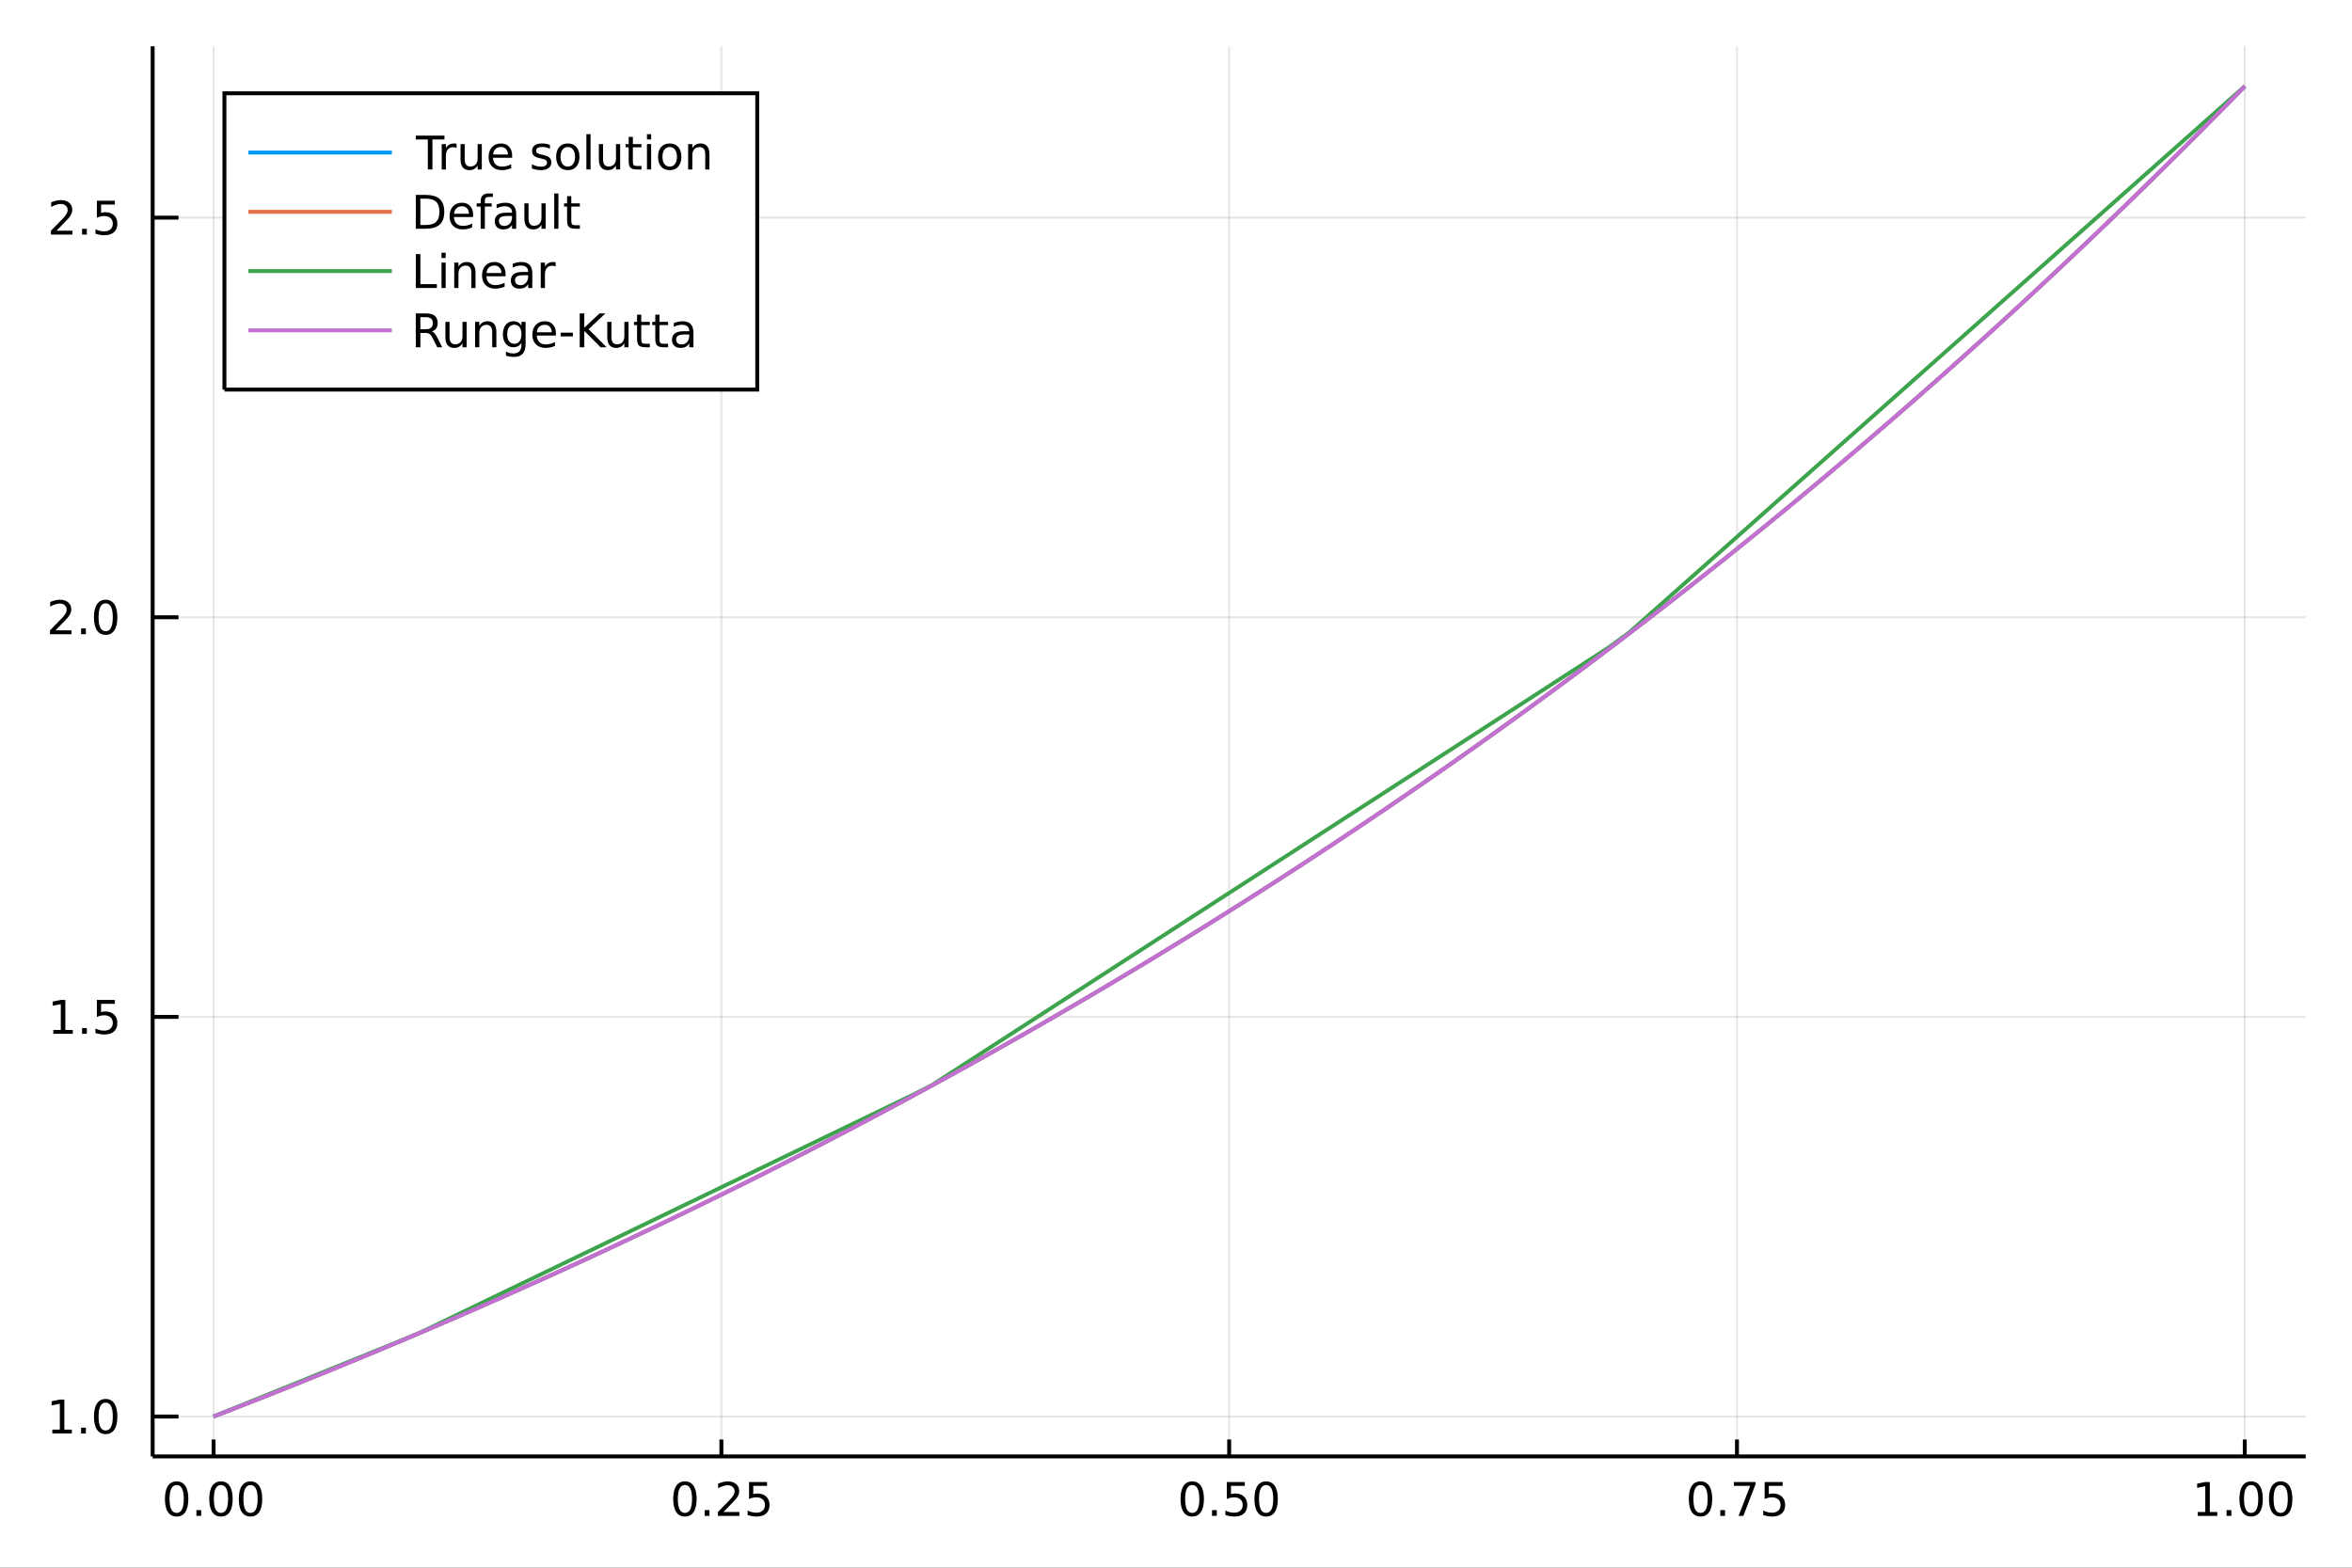 <?xml version="1.0" encoding="utf-8"?>
<svg xmlns="http://www.w3.org/2000/svg" xmlns:xlink="http://www.w3.org/1999/xlink" width="600" height="400" viewBox="0 0 2400 1600">
<rect x="0" y="0" width="2400" height="1600" fill="#333333" stroke="none"/>
<defs>
  <clipPath id="clip300">
    <rect x="0" y="0" width="2400" height="1600"/>
  </clipPath>
</defs>
<path clip-path="url(#clip300)" d="
M0 1600 L2400 1600 L2400 0 L0 0  Z
  " fill="#ffffff" fill-rule="evenodd" fill-opacity="1"/>
<defs>
  <clipPath id="clip301">
    <rect x="480" y="0" width="1681" height="1600"/>
  </clipPath>
</defs>
<path clip-path="url(#clip300)" d="
M155.765 1486.45 L2352.76 1486.45 L2352.76 47.244 L155.765 47.244  Z
  " fill="#ffffff" fill-rule="evenodd" fill-opacity="1"/>
<defs>
  <clipPath id="clip302">
    <rect x="155" y="47" width="2198" height="1440"/>
  </clipPath>
</defs>
<polyline clip-path="url(#clip302)" style="stroke:#000000; stroke-width:2; stroke-opacity:0.1; fill:none" points="
  217.944,1486.45 217.944,47.244 
  "/>
<polyline clip-path="url(#clip302)" style="stroke:#000000; stroke-width:2; stroke-opacity:0.1; fill:none" points="
  736.102,1486.45 736.102,47.244 
  "/>
<polyline clip-path="url(#clip302)" style="stroke:#000000; stroke-width:2; stroke-opacity:0.1; fill:none" points="
  1254.26,1486.45 1254.26,47.244 
  "/>
<polyline clip-path="url(#clip302)" style="stroke:#000000; stroke-width:2; stroke-opacity:0.1; fill:none" points="
  1772.42,1486.45 1772.42,47.244 
  "/>
<polyline clip-path="url(#clip302)" style="stroke:#000000; stroke-width:2; stroke-opacity:0.1; fill:none" points="
  2290.58,1486.45 2290.58,47.244 
  "/>
<polyline clip-path="url(#clip300)" style="stroke:#000000; stroke-width:4; stroke-opacity:1; fill:none" points="
  155.765,1486.45 2352.76,1486.45 
  "/>
<polyline clip-path="url(#clip300)" style="stroke:#000000; stroke-width:4; stroke-opacity:1; fill:none" points="
  217.944,1486.45 217.944,1469.18 
  "/>
<polyline clip-path="url(#clip300)" style="stroke:#000000; stroke-width:4; stroke-opacity:1; fill:none" points="
  736.102,1486.45 736.102,1469.18 
  "/>
<polyline clip-path="url(#clip300)" style="stroke:#000000; stroke-width:4; stroke-opacity:1; fill:none" points="
  1254.26,1486.45 1254.26,1469.18 
  "/>
<polyline clip-path="url(#clip300)" style="stroke:#000000; stroke-width:4; stroke-opacity:1; fill:none" points="
  1772.42,1486.45 1772.42,1469.18 
  "/>
<polyline clip-path="url(#clip300)" style="stroke:#000000; stroke-width:4; stroke-opacity:1; fill:none" points="
  2290.58,1486.45 2290.58,1469.18 
  "/>
<path clip-path="url(#clip300)" d="M 0 0 M180.247 1515.64 Q176.636 1515.64 174.808 1519.2 Q173.002 1522.75 173.002 1529.87 Q173.002 1536.98 174.808 1540.55 Q176.636 1544.09 180.247 1544.09 Q183.882 1544.09 185.687 1540.55 Q187.516 1536.98 187.516 1529.87 Q187.516 1522.75 185.687 1519.2 Q183.882 1515.64 180.247 1515.64 M180.247 1511.93 Q186.057 1511.93 189.113 1516.54 Q192.192 1521.12 192.192 1529.87 Q192.192 1538.6 189.113 1543.21 Q186.057 1547.79 180.247 1547.79 Q174.437 1547.79 171.358 1543.21 Q168.303 1538.6 168.303 1529.87 Q168.303 1521.12 171.358 1516.54 Q174.437 1511.93 180.247 1511.93 Z" fill="#000000" fill-rule="evenodd" fill-opacity="1" /><path clip-path="url(#clip300)" d="M 0 0 M200.409 1541.24 L205.294 1541.24 L205.294 1547.12 L200.409 1547.12 L200.409 1541.24 Z" fill="#000000" fill-rule="evenodd" fill-opacity="1" /><path clip-path="url(#clip300)" d="M 0 0 M225.479 1515.64 Q221.867 1515.64 220.039 1519.2 Q218.233 1522.75 218.233 1529.87 Q218.233 1536.98 220.039 1540.55 Q221.867 1544.09 225.479 1544.09 Q229.113 1544.09 230.918 1540.55 Q232.747 1536.98 232.747 1529.87 Q232.747 1522.75 230.918 1519.2 Q229.113 1515.64 225.479 1515.64 M225.479 1511.93 Q231.289 1511.93 234.344 1516.54 Q237.423 1521.12 237.423 1529.87 Q237.423 1538.6 234.344 1543.21 Q231.289 1547.79 225.479 1547.79 Q219.668 1547.79 216.59 1543.21 Q213.534 1538.6 213.534 1529.87 Q213.534 1521.12 216.59 1516.54 Q219.668 1511.93 225.479 1511.93 Z" fill="#000000" fill-rule="evenodd" fill-opacity="1" /><path clip-path="url(#clip300)" d="M 0 0 M255.64 1515.64 Q252.029 1515.64 250.201 1519.2 Q248.395 1522.75 248.395 1529.87 Q248.395 1536.98 250.201 1540.55 Q252.029 1544.09 255.64 1544.09 Q259.275 1544.09 261.08 1540.55 Q262.909 1536.98 262.909 1529.87 Q262.909 1522.75 261.08 1519.2 Q259.275 1515.64 255.64 1515.64 M255.64 1511.93 Q261.451 1511.93 264.506 1516.54 Q267.585 1521.12 267.585 1529.87 Q267.585 1538.6 264.506 1543.21 Q261.451 1547.79 255.64 1547.79 Q249.83 1547.79 246.752 1543.21 Q243.696 1538.6 243.696 1529.87 Q243.696 1521.12 246.752 1516.54 Q249.83 1511.93 255.64 1511.93 Z" fill="#000000" fill-rule="evenodd" fill-opacity="1" /><path clip-path="url(#clip300)" d="M 0 0 M698.903 1515.64 Q695.292 1515.64 693.463 1519.2 Q691.658 1522.75 691.658 1529.87 Q691.658 1536.98 693.463 1540.55 Q695.292 1544.09 698.903 1544.09 Q702.538 1544.09 704.343 1540.55 Q706.172 1536.98 706.172 1529.87 Q706.172 1522.75 704.343 1519.2 Q702.538 1515.64 698.903 1515.64 M698.903 1511.93 Q704.713 1511.93 707.769 1516.54 Q710.848 1521.12 710.848 1529.87 Q710.848 1538.6 707.769 1543.21 Q704.713 1547.79 698.903 1547.79 Q693.093 1547.79 690.014 1543.21 Q686.959 1538.6 686.959 1529.87 Q686.959 1521.12 690.014 1516.54 Q693.093 1511.93 698.903 1511.93 Z" fill="#000000" fill-rule="evenodd" fill-opacity="1" /><path clip-path="url(#clip300)" d="M 0 0 M719.065 1541.24 L723.949 1541.24 L723.949 1547.12 L719.065 1547.12 L719.065 1541.24 Z" fill="#000000" fill-rule="evenodd" fill-opacity="1" /><path clip-path="url(#clip300)" d="M 0 0 M738.162 1543.18 L754.482 1543.18 L754.482 1547.12 L732.537 1547.12 L732.537 1543.18 Q735.199 1540.43 739.783 1535.8 Q744.389 1531.15 745.57 1529.81 Q747.815 1527.28 748.695 1525.55 Q749.597 1523.79 749.597 1522.1 Q749.597 1519.34 747.653 1517.61 Q745.732 1515.87 742.63 1515.87 Q740.431 1515.87 737.977 1516.63 Q735.547 1517.4 732.769 1518.95 L732.769 1514.23 Q735.593 1513.09 738.047 1512.51 Q740.5 1511.93 742.537 1511.93 Q747.908 1511.93 751.102 1514.62 Q754.296 1517.31 754.296 1521.8 Q754.296 1523.93 753.486 1525.85 Q752.699 1527.74 750.593 1530.34 Q750.014 1531.01 746.912 1534.23 Q743.81 1537.42 738.162 1543.18 Z" fill="#000000" fill-rule="evenodd" fill-opacity="1" /><path clip-path="url(#clip300)" d="M 0 0 M764.343 1512.56 L782.699 1512.56 L782.699 1516.5 L768.625 1516.5 L768.625 1524.97 Q769.644 1524.62 770.662 1524.46 Q771.681 1524.27 772.699 1524.27 Q778.486 1524.27 781.866 1527.44 Q785.245 1530.62 785.245 1536.03 Q785.245 1541.61 781.773 1544.71 Q778.301 1547.79 771.982 1547.79 Q769.806 1547.79 767.537 1547.42 Q765.292 1547.05 762.884 1546.31 L762.884 1541.61 Q764.968 1542.74 767.19 1543.3 Q769.412 1543.86 771.889 1543.86 Q775.894 1543.86 778.232 1541.75 Q780.57 1539.64 780.57 1536.03 Q780.57 1532.42 778.232 1530.31 Q775.894 1528.21 771.889 1528.21 Q770.014 1528.21 768.139 1528.62 Q766.287 1529.04 764.343 1529.92 L764.343 1512.56 Z" fill="#000000" fill-rule="evenodd" fill-opacity="1" /><path clip-path="url(#clip300)" d="M 0 0 M1216.56 1515.64 Q1212.95 1515.64 1211.12 1519.2 Q1209.32 1522.75 1209.32 1529.87 Q1209.32 1536.98 1211.12 1540.55 Q1212.95 1544.09 1216.56 1544.09 Q1220.2 1544.09 1222 1540.55 Q1223.83 1536.98 1223.83 1529.87 Q1223.83 1522.75 1222 1519.2 Q1220.2 1515.64 1216.56 1515.64 M1216.56 1511.93 Q1222.37 1511.93 1225.43 1516.54 Q1228.51 1521.12 1228.51 1529.87 Q1228.51 1538.6 1225.43 1543.21 Q1222.37 1547.79 1216.56 1547.79 Q1210.75 1547.79 1207.68 1543.21 Q1204.62 1538.6 1204.62 1529.87 Q1204.62 1521.12 1207.68 1516.54 Q1210.75 1511.93 1216.56 1511.93 Z" fill="#000000" fill-rule="evenodd" fill-opacity="1" /><path clip-path="url(#clip300)" d="M 0 0 M1236.73 1541.24 L1241.61 1541.24 L1241.61 1547.12 L1236.73 1547.12 L1236.73 1541.24 Z" fill="#000000" fill-rule="evenodd" fill-opacity="1" /><path clip-path="url(#clip300)" d="M 0 0 M1251.84 1512.56 L1270.2 1512.56 L1270.2 1516.5 L1256.12 1516.5 L1256.12 1524.97 Q1257.14 1524.62 1258.16 1524.46 Q1259.18 1524.27 1260.2 1524.27 Q1265.98 1524.27 1269.36 1527.44 Q1272.74 1530.62 1272.74 1536.03 Q1272.74 1541.61 1269.27 1544.71 Q1265.8 1547.79 1259.48 1547.79 Q1257.3 1547.79 1255.04 1547.42 Q1252.79 1547.05 1250.38 1546.31 L1250.38 1541.61 Q1252.47 1542.74 1254.69 1543.3 Q1256.91 1543.86 1259.39 1543.86 Q1263.39 1543.86 1265.73 1541.75 Q1268.07 1539.64 1268.07 1536.03 Q1268.07 1532.42 1265.73 1530.31 Q1263.39 1528.21 1259.39 1528.21 Q1257.51 1528.21 1255.64 1528.62 Q1253.79 1529.04 1251.84 1529.92 L1251.84 1512.56 Z" fill="#000000" fill-rule="evenodd" fill-opacity="1" /><path clip-path="url(#clip300)" d="M 0 0 M1291.96 1515.64 Q1288.35 1515.64 1286.52 1519.2 Q1284.71 1522.75 1284.71 1529.87 Q1284.71 1536.98 1286.52 1540.55 Q1288.35 1544.09 1291.96 1544.09 Q1295.59 1544.09 1297.4 1540.55 Q1299.23 1536.98 1299.23 1529.87 Q1299.23 1522.75 1297.4 1519.2 Q1295.59 1515.64 1291.96 1515.64 M1291.96 1511.93 Q1297.77 1511.93 1300.82 1516.54 Q1303.9 1521.12 1303.9 1529.87 Q1303.9 1538.6 1300.82 1543.21 Q1297.77 1547.79 1291.96 1547.79 Q1286.15 1547.79 1283.07 1543.21 Q1280.01 1538.6 1280.01 1529.87 Q1280.01 1521.12 1283.07 1516.54 Q1286.15 1511.93 1291.96 1511.93 Z" fill="#000000" fill-rule="evenodd" fill-opacity="1" /><path clip-path="url(#clip300)" d="M 0 0 M1735.22 1515.64 Q1731.61 1515.64 1729.78 1519.2 Q1727.97 1522.75 1727.97 1529.87 Q1727.97 1536.98 1729.78 1540.55 Q1731.61 1544.09 1735.22 1544.09 Q1738.85 1544.09 1740.66 1540.55 Q1742.49 1536.98 1742.49 1529.87 Q1742.49 1522.75 1740.66 1519.2 Q1738.85 1515.64 1735.22 1515.64 M1735.22 1511.93 Q1741.03 1511.93 1744.09 1516.54 Q1747.16 1521.12 1747.16 1529.87 Q1747.16 1538.6 1744.09 1543.21 Q1741.03 1547.79 1735.22 1547.79 Q1729.41 1547.79 1726.33 1543.21 Q1723.28 1538.6 1723.28 1529.87 Q1723.28 1521.12 1726.33 1516.54 Q1729.41 1511.93 1735.22 1511.93 Z" fill="#000000" fill-rule="evenodd" fill-opacity="1" /><path clip-path="url(#clip300)" d="M 0 0 M1755.38 1541.24 L1760.27 1541.24 L1760.27 1547.12 L1755.38 1547.12 L1755.38 1541.24 Z" fill="#000000" fill-rule="evenodd" fill-opacity="1" /><path clip-path="url(#clip300)" d="M 0 0 M1769.27 1512.56 L1791.49 1512.56 L1791.49 1514.55 L1778.95 1547.12 L1774.06 1547.12 L1785.87 1516.5 L1769.27 1516.5 L1769.27 1512.56 Z" fill="#000000" fill-rule="evenodd" fill-opacity="1" /><path clip-path="url(#clip300)" d="M 0 0 M1800.66 1512.56 L1819.02 1512.56 L1819.02 1516.5 L1804.94 1516.5 L1804.94 1524.97 Q1805.96 1524.62 1806.98 1524.46 Q1808 1524.27 1809.02 1524.27 Q1814.8 1524.27 1818.18 1527.44 Q1821.56 1530.62 1821.56 1536.03 Q1821.56 1541.61 1818.09 1544.71 Q1814.62 1547.79 1808.3 1547.79 Q1806.12 1547.79 1803.85 1547.42 Q1801.61 1547.05 1799.2 1546.31 L1799.2 1541.61 Q1801.28 1542.74 1803.51 1543.3 Q1805.73 1543.86 1808.21 1543.86 Q1812.21 1543.86 1814.55 1541.75 Q1816.89 1539.64 1816.89 1536.03 Q1816.89 1532.42 1814.55 1530.31 Q1812.21 1528.21 1808.21 1528.21 Q1806.33 1528.21 1804.46 1528.62 Q1802.6 1529.04 1800.66 1529.92 L1800.66 1512.56 Z" fill="#000000" fill-rule="evenodd" fill-opacity="1" /><path clip-path="url(#clip300)" d="M 0 0 M2242.65 1543.18 L2250.29 1543.18 L2250.29 1516.82 L2241.98 1518.49 L2241.98 1514.23 L2250.24 1512.56 L2254.92 1512.56 L2254.92 1543.18 L2262.56 1543.18 L2262.56 1547.12 L2242.65 1547.12 L2242.65 1543.18 Z" fill="#000000" fill-rule="evenodd" fill-opacity="1" /><path clip-path="url(#clip300)" d="M 0 0 M2272 1541.24 L2276.88 1541.24 L2276.88 1547.12 L2272 1547.12 L2272 1541.24 Z" fill="#000000" fill-rule="evenodd" fill-opacity="1" /><path clip-path="url(#clip300)" d="M 0 0 M2297.07 1515.64 Q2293.46 1515.64 2291.63 1519.2 Q2289.82 1522.75 2289.82 1529.87 Q2289.82 1536.98 2291.63 1540.55 Q2293.46 1544.09 2297.07 1544.09 Q2300.7 1544.09 2302.51 1540.55 Q2304.34 1536.98 2304.34 1529.87 Q2304.34 1522.75 2302.51 1519.2 Q2300.7 1515.64 2297.07 1515.64 M2297.07 1511.93 Q2302.88 1511.93 2305.94 1516.54 Q2309.01 1521.12 2309.01 1529.87 Q2309.01 1538.6 2305.94 1543.21 Q2302.88 1547.79 2297.07 1547.79 Q2291.26 1547.79 2288.18 1543.21 Q2285.13 1538.6 2285.13 1529.87 Q2285.13 1521.12 2288.18 1516.54 Q2291.26 1511.93 2297.07 1511.93 Z" fill="#000000" fill-rule="evenodd" fill-opacity="1" /><path clip-path="url(#clip300)" d="M 0 0 M2327.23 1515.64 Q2323.62 1515.64 2321.79 1519.2 Q2319.99 1522.75 2319.99 1529.87 Q2319.99 1536.98 2321.79 1540.55 Q2323.62 1544.09 2327.23 1544.09 Q2330.87 1544.09 2332.67 1540.55 Q2334.5 1536.98 2334.5 1529.87 Q2334.5 1522.75 2332.67 1519.2 Q2330.87 1515.64 2327.23 1515.64 M2327.23 1511.93 Q2333.04 1511.93 2336.1 1516.54 Q2339.18 1521.12 2339.18 1529.87 Q2339.18 1538.6 2336.1 1543.21 Q2333.04 1547.79 2327.23 1547.79 Q2321.42 1547.79 2318.34 1543.21 Q2315.29 1538.6 2315.29 1529.87 Q2315.29 1521.12 2318.34 1516.54 Q2321.42 1511.93 2327.23 1511.93 Z" fill="#000000" fill-rule="evenodd" fill-opacity="1" /><polyline clip-path="url(#clip302)" style="stroke:#000000; stroke-width:2; stroke-opacity:0.1; fill:none" points="
  155.765,1445.72 2352.76,1445.72 
  "/>
<polyline clip-path="url(#clip302)" style="stroke:#000000; stroke-width:2; stroke-opacity:0.1; fill:none" points="
  155.765,1037.85 2352.76,1037.85 
  "/>
<polyline clip-path="url(#clip302)" style="stroke:#000000; stroke-width:2; stroke-opacity:0.1; fill:none" points="
  155.765,629.99 2352.76,629.99 
  "/>
<polyline clip-path="url(#clip302)" style="stroke:#000000; stroke-width:2; stroke-opacity:0.1; fill:none" points="
  155.765,222.127 2352.76,222.127 
  "/>
<polyline clip-path="url(#clip300)" style="stroke:#000000; stroke-width:4; stroke-opacity:1; fill:none" points="
  155.765,1486.45 155.765,47.244 
  "/>
<polyline clip-path="url(#clip300)" style="stroke:#000000; stroke-width:4; stroke-opacity:1; fill:none" points="
  155.765,1445.72 182.129,1445.72 
  "/>
<polyline clip-path="url(#clip300)" style="stroke:#000000; stroke-width:4; stroke-opacity:1; fill:none" points="
  155.765,1037.85 182.129,1037.85 
  "/>
<polyline clip-path="url(#clip300)" style="stroke:#000000; stroke-width:4; stroke-opacity:1; fill:none" points="
  155.765,629.99 182.129,629.99 
  "/>
<polyline clip-path="url(#clip300)" style="stroke:#000000; stroke-width:4; stroke-opacity:1; fill:none" points="
  155.765,222.127 182.129,222.127 
  "/>
<path clip-path="url(#clip300)" d="M 0 0 M53.4 1459.06 L61.038 1459.06 L61.038 1432.69 L52.728 1434.36 L52.728 1430.1 L60.992 1428.44 L65.668 1428.44 L65.668 1459.06 L73.307 1459.06 L73.307 1463 L53.4 1463 L53.4 1459.06 Z" fill="#000000" fill-rule="evenodd" fill-opacity="1" /><path clip-path="url(#clip300)" d="M 0 0 M82.751 1457.12 L87.635 1457.12 L87.635 1463 L82.751 1463 L82.751 1457.12 Z" fill="#000000" fill-rule="evenodd" fill-opacity="1" /><path clip-path="url(#clip300)" d="M 0 0 M107.821 1431.51 Q104.209 1431.51 102.381 1435.08 Q100.575 1438.62 100.575 1445.75 Q100.575 1452.86 102.381 1456.42 Q104.209 1459.96 107.821 1459.96 Q111.455 1459.96 113.26 1456.42 Q115.089 1452.86 115.089 1445.75 Q115.089 1438.62 113.26 1435.08 Q111.455 1431.51 107.821 1431.51 M107.821 1427.81 Q113.631 1427.81 116.686 1432.42 Q119.765 1437 119.765 1445.75 Q119.765 1454.48 116.686 1459.08 Q113.631 1463.67 107.821 1463.67 Q102.01 1463.67 98.932 1459.08 Q95.876 1454.48 95.876 1445.75 Q95.876 1437 98.932 1432.42 Q102.01 1427.81 107.821 1427.81 Z" fill="#000000" fill-rule="evenodd" fill-opacity="1" /><path clip-path="url(#clip300)" d="M 0 0 M54.395 1051.2 L62.034 1051.2 L62.034 1024.83 L53.724 1026.5 L53.724 1022.24 L61.987 1020.57 L66.663 1020.57 L66.663 1051.2 L74.302 1051.2 L74.302 1055.13 L54.395 1055.13 L54.395 1051.2 Z" fill="#000000" fill-rule="evenodd" fill-opacity="1" /><path clip-path="url(#clip300)" d="M 0 0 M83.747 1049.25 L88.631 1049.25 L88.631 1055.13 L83.747 1055.13 L83.747 1049.25 Z" fill="#000000" fill-rule="evenodd" fill-opacity="1" /><path clip-path="url(#clip300)" d="M 0 0 M98.862 1020.57 L117.219 1020.57 L117.219 1024.51 L103.145 1024.51 L103.145 1032.98 Q104.163 1032.63 105.182 1032.47 Q106.2 1032.29 107.219 1032.29 Q113.006 1032.29 116.385 1035.46 Q119.765 1038.63 119.765 1044.05 Q119.765 1049.62 116.293 1052.73 Q112.82 1055.8 106.501 1055.8 Q104.325 1055.8 102.057 1055.43 Q99.811 1055.06 97.404 1054.32 L97.404 1049.62 Q99.487 1050.76 101.709 1051.31 Q103.932 1051.87 106.408 1051.87 Q110.413 1051.87 112.751 1049.76 Q115.089 1047.66 115.089 1044.05 Q115.089 1040.43 112.751 1038.33 Q110.413 1036.22 106.408 1036.22 Q104.534 1036.22 102.659 1036.64 Q100.807 1037.05 98.862 1037.93 L98.862 1020.57 Z" fill="#000000" fill-rule="evenodd" fill-opacity="1" /><path clip-path="url(#clip300)" d="M 0 0 M56.617 643.335 L72.936 643.335 L72.936 647.27 L50.992 647.27 L50.992 643.335 Q53.654 640.58 58.237 635.951 Q62.844 631.298 64.025 629.955 Q66.27 627.432 67.149 625.696 Q68.052 623.937 68.052 622.247 Q68.052 619.493 66.108 617.756 Q64.186 616.02 61.085 616.02 Q58.886 616.02 56.432 616.784 Q54.001 617.548 51.224 619.099 L51.224 614.377 Q54.048 613.243 56.501 612.664 Q58.955 612.085 60.992 612.085 Q66.362 612.085 69.557 614.77 Q72.751 617.456 72.751 621.946 Q72.751 624.076 71.941 625.997 Q71.154 627.895 69.048 630.488 Q68.469 631.159 65.367 634.377 Q62.265 637.571 56.617 643.335 Z" fill="#000000" fill-rule="evenodd" fill-opacity="1" /><path clip-path="url(#clip300)" d="M 0 0 M82.751 641.391 L87.635 641.391 L87.635 647.27 L82.751 647.27 L82.751 641.391 Z" fill="#000000" fill-rule="evenodd" fill-opacity="1" /><path clip-path="url(#clip300)" d="M 0 0 M107.821 615.789 Q104.209 615.789 102.381 619.354 Q100.575 622.895 100.575 630.025 Q100.575 637.131 102.381 640.696 Q104.209 644.238 107.821 644.238 Q111.455 644.238 113.26 640.696 Q115.089 637.131 115.089 630.025 Q115.089 622.895 113.26 619.354 Q111.455 615.789 107.821 615.789 M107.821 612.085 Q113.631 612.085 116.686 616.692 Q119.765 621.275 119.765 630.025 Q119.765 638.752 116.686 643.358 Q113.631 647.941 107.821 647.941 Q102.01 647.941 98.932 643.358 Q95.876 638.752 95.876 630.025 Q95.876 621.275 98.932 616.692 Q102.01 612.085 107.821 612.085 Z" fill="#000000" fill-rule="evenodd" fill-opacity="1" /><path clip-path="url(#clip300)" d="M 0 0 M57.612 235.472 L73.932 235.472 L73.932 239.407 L51.987 239.407 L51.987 235.472 Q54.65 232.718 59.233 228.088 Q63.839 223.435 65.02 222.093 Q67.265 219.57 68.145 217.833 Q69.048 216.074 69.048 214.384 Q69.048 211.63 67.103 209.894 Q65.182 208.158 62.08 208.158 Q59.881 208.158 57.427 208.921 Q54.997 209.685 52.219 211.236 L52.219 206.514 Q55.043 205.38 57.497 204.801 Q59.95 204.222 61.987 204.222 Q67.358 204.222 70.552 206.908 Q73.747 209.593 73.747 214.083 Q73.747 216.213 72.936 218.134 Q72.149 220.033 70.043 222.625 Q69.464 223.296 66.362 226.514 Q63.261 229.708 57.612 235.472 Z" fill="#000000" fill-rule="evenodd" fill-opacity="1" /><path clip-path="url(#clip300)" d="M 0 0 M83.747 233.528 L88.631 233.528 L88.631 239.407 L83.747 239.407 L83.747 233.528 Z" fill="#000000" fill-rule="evenodd" fill-opacity="1" /><path clip-path="url(#clip300)" d="M 0 0 M98.862 204.847 L117.219 204.847 L117.219 208.783 L103.145 208.783 L103.145 217.255 Q104.163 216.908 105.182 216.746 Q106.2 216.56 107.219 216.56 Q113.006 216.56 116.385 219.732 Q119.765 222.903 119.765 228.32 Q119.765 233.898 116.293 237 Q112.82 240.079 106.501 240.079 Q104.325 240.079 102.057 239.708 Q99.811 239.338 97.404 238.597 L97.404 233.898 Q99.487 235.032 101.709 235.588 Q103.932 236.144 106.408 236.144 Q110.413 236.144 112.751 234.037 Q115.089 231.931 115.089 228.32 Q115.089 224.708 112.751 222.602 Q110.413 220.495 106.408 220.495 Q104.534 220.495 102.659 220.912 Q100.807 221.329 98.862 222.208 L98.862 204.847 Z" fill="#000000" fill-rule="evenodd" fill-opacity="1" /><polyline clip-path="url(#clip302)" style="stroke:#009af9; stroke-width:4; stroke-opacity:1; fill:none" points="
  217.944,1445.72 238.88,1437.6 259.815,1429.41 280.751,1421.13 301.687,1412.77 322.622,1404.33 343.558,1395.8 364.494,1387.19 385.429,1378.49 406.365,1369.71 
  427.301,1360.84 448.236,1351.88 469.172,1342.83 490.108,1333.69 511.044,1324.46 531.979,1315.14 552.915,1305.72 573.851,1296.22 594.786,1286.61 615.722,1276.92 
  636.658,1267.12 657.593,1257.23 678.529,1247.24 699.465,1237.15 720.4,1226.96 741.336,1216.67 762.272,1206.28 783.207,1195.78 804.143,1185.18 825.079,1174.47 
  846.015,1163.66 866.95,1152.74 887.886,1141.71 908.822,1130.57 929.757,1119.32 950.693,1107.96 971.629,1096.48 992.564,1084.89 1013.5,1073.19 1034.44,1061.37 
  1055.37,1049.43 1076.31,1037.37 1097.24,1025.19 1118.18,1012.9 1139.11,1000.48 1160.05,987.931 1180.99,975.262 1201.92,962.467 1222.86,949.544 1243.79,936.493 
  1264.73,923.313 1285.66,910.001 1306.6,896.556 1327.54,882.978 1348.47,869.265 1369.41,855.415 1390.34,841.428 1411.28,827.302 1432.21,813.035 1453.15,798.626 
  1474.09,784.073 1495.02,769.376 1515.96,754.533 1536.89,739.542 1557.83,724.402 1578.76,709.111 1599.7,693.668 1620.63,678.072 1641.57,662.32 1662.51,646.412 
  1683.44,630.346 1704.38,614.119 1725.31,597.731 1746.25,581.181 1767.18,564.465 1788.12,547.583 1809.06,530.534 1829.99,513.314 1850.93,495.924 1871.86,478.36 
  1892.8,460.622 1913.73,442.707 1934.67,424.614 1955.61,406.341 1976.54,387.886 1997.48,369.248 2018.41,350.424 2039.35,331.413 2060.28,312.213 2081.22,292.821 
  2102.16,273.237 2123.09,253.458 2144.03,233.483 2164.96,213.308 2185.9,192.933 2206.83,172.355 2227.77,151.573 2248.71,130.583 2269.64,109.385 2290.58,87.976 
  
  "/>
<polyline clip-path="url(#clip302)" style="stroke:#e26f46; stroke-width:4; stroke-opacity:1; fill:none" points="
  217.944,1445.72 238.88,1437.6 259.815,1429.41 280.751,1421.13 301.687,1412.77 322.622,1404.33 343.558,1395.8 364.494,1387.19 385.429,1378.49 406.365,1369.71 
  427.301,1360.84 448.236,1351.88 469.172,1342.83 490.108,1333.69 511.044,1324.46 531.979,1315.14 552.915,1305.72 573.851,1296.22 594.786,1286.61 615.722,1276.92 
  636.658,1267.12 657.593,1257.23 678.529,1247.24 699.465,1237.15 720.4,1226.96 741.336,1216.67 762.272,1206.28 783.207,1195.78 804.143,1185.18 825.079,1174.47 
  846.015,1163.66 866.95,1152.74 887.886,1141.71 908.822,1130.57 929.757,1119.32 950.693,1107.96 971.629,1096.48 992.564,1084.89 1013.5,1073.19 1034.44,1061.37 
  1055.37,1049.43 1076.31,1037.37 1097.24,1025.19 1118.18,1012.9 1139.11,1000.47 1160.05,987.931 1180.99,975.262 1201.92,962.466 1222.86,949.544 1243.79,936.493 
  1264.73,923.313 1285.66,910.001 1306.6,896.557 1327.54,882.979 1348.47,869.265 1369.41,855.416 1390.34,841.429 1411.28,827.302 1432.21,813.035 1453.15,798.626 
  1474.09,784.074 1495.02,769.377 1515.96,754.533 1536.89,739.542 1557.83,724.402 1578.76,709.112 1599.7,693.669 1620.63,678.072 1641.57,662.321 1662.51,646.412 
  1683.44,630.346 1704.38,614.119 1725.31,597.731 1746.25,581.18 1767.18,564.465 1788.12,547.583 1809.06,530.533 1829.99,513.314 1850.93,495.924 1871.86,478.36 
  1892.8,460.622 1913.73,442.707 1934.67,424.614 1955.61,406.341 1976.54,387.886 1997.48,369.248 2018.41,350.424 2039.35,331.413 2060.28,312.213 2081.22,292.822 
  2102.16,273.238 2123.09,253.459 2144.03,233.483 2164.96,213.309 2185.9,192.933 2206.83,172.355 2227.77,151.573 2248.71,130.583 2269.64,109.385 2290.58,87.976 
  
  "/>
<polyline clip-path="url(#clip302)" style="stroke:#3da44d; stroke-width:4; stroke-opacity:1; fill:none" points="
  217.944,1445.72 238.88,1437.23 259.815,1428.74 280.751,1420.26 301.687,1411.77 322.622,1403.29 343.558,1394.8 364.494,1386.32 385.429,1377.83 406.365,1369.35 
  427.301,1360.77 448.236,1350.66 469.172,1340.56 490.108,1330.45 511.044,1320.34 531.979,1310.24 552.915,1300.13 573.851,1290.03 594.786,1279.92 615.722,1269.82 
  636.658,1259.71 657.593,1249.61 678.529,1239.5 699.465,1229.4 720.4,1219.29 741.336,1209.19 762.272,1199.08 783.207,1188.97 804.143,1178.87 825.079,1168.76 
  846.015,1158.66 866.95,1148.55 887.886,1138.45 908.822,1128.34 929.757,1118.24 950.693,1107.67 971.629,1094.13 992.564,1080.59 1013.5,1067.05 1034.44,1053.51 
  1055.37,1039.96 1076.31,1026.42 1097.24,1012.88 1118.18,999.339 1139.11,985.797 1160.05,972.256 1180.99,958.714 1201.92,945.172 1222.86,931.631 1243.79,918.089 
  1264.73,904.547 1285.66,891.006 1306.6,877.464 1327.54,863.923 1348.47,850.381 1369.41,836.839 1390.34,823.298 1411.28,809.756 1432.21,796.214 1453.15,782.673 
  1474.09,769.131 1495.02,755.589 1515.96,742.048 1536.89,728.506 1557.83,714.964 1578.76,701.423 1599.7,687.881 1620.63,674.34 1641.57,660.798 1662.51,645.496 
  1683.44,626.912 1704.38,608.328 1725.31,589.744 1746.25,571.16 1767.18,552.576 1788.12,533.992 1809.06,515.408 1829.99,496.824 1850.93,478.24 1871.86,459.656 
  1892.8,441.072 1913.73,422.488 1934.67,403.904 1955.61,385.32 1976.54,366.736 1997.48,348.152 2018.41,329.568 2039.35,310.984 2060.28,292.4 2081.22,273.816 
  2102.16,255.232 2123.09,236.648 2144.03,218.064 2164.96,199.48 2185.9,180.896 2206.83,162.312 2227.77,143.728 2248.71,125.144 2269.64,106.56 2290.58,87.976 
  
  "/>
<polyline clip-path="url(#clip302)" style="stroke:#c271d2; stroke-width:4; stroke-opacity:1; fill:none" points="
  217.944,1445.72 238.88,1437.6 259.815,1429.41 280.751,1421.13 301.687,1412.77 322.622,1404.33 343.558,1395.8 364.494,1387.19 385.429,1378.49 406.365,1369.71 
  427.301,1360.84 448.236,1351.88 469.172,1342.83 490.108,1333.69 511.044,1324.46 531.979,1315.14 552.915,1305.72 573.851,1296.22 594.786,1286.61 615.722,1276.92 
  636.658,1267.12 657.593,1257.23 678.529,1247.24 699.465,1237.15 720.4,1226.96 741.336,1216.67 762.272,1206.28 783.207,1195.78 804.143,1185.18 825.079,1174.47 
  846.015,1163.66 866.95,1152.74 887.886,1141.71 908.822,1130.57 929.757,1119.32 950.693,1107.96 971.629,1096.48 992.564,1084.89 1013.5,1073.19 1034.44,1061.37 
  1055.37,1049.43 1076.31,1037.37 1097.24,1025.2 1118.18,1012.9 1139.11,1000.48 1160.05,987.933 1180.99,975.265 1201.92,962.47 1222.86,949.548 1243.79,936.498 
  1264.73,923.317 1285.66,910.005 1306.6,896.56 1327.54,882.982 1348.47,869.268 1369.41,855.418 1390.34,841.431 1411.28,827.304 1432.21,813.037 1453.15,798.628 
  1474.09,784.077 1495.02,769.381 1515.96,754.539 1536.89,739.549 1557.83,724.41 1578.76,709.12 1599.7,693.678 1620.63,678.082 1641.57,662.331 1662.51,646.423 
  1683.44,630.356 1704.38,614.129 1725.31,597.741 1746.25,581.189 1767.18,564.473 1788.12,547.591 1809.06,530.54 1829.99,513.321 1850.93,495.93 1871.86,478.367 
  1892.8,460.63 1913.73,442.717 1934.67,424.626 1955.61,406.355 1976.54,387.902 1997.48,369.265 2018.41,350.443 2039.35,331.433 2060.28,312.233 2081.22,292.843 
  2102.16,273.259 2123.09,253.479 2144.03,233.503 2164.96,213.328 2185.9,192.952 2206.83,172.373 2227.77,151.589 2248.71,130.599 2269.64,109.4 2290.58,87.991 
  
  "/>
<path clip-path="url(#clip300)" d="
M228.998 397.618 L772.713 397.618 L772.713 95.218 L228.998 95.218  Z
  " fill="#ffffff" fill-rule="evenodd" fill-opacity="1"/>
<polyline clip-path="url(#clip300)" style="stroke:#000000; stroke-width:4; stroke-opacity:1; fill:none" points="
  228.998,397.618 772.713,397.618 772.713,95.218 228.998,95.218 228.998,397.618 
  "/>
<polyline clip-path="url(#clip300)" style="stroke:#009af9; stroke-width:4; stroke-opacity:1; fill:none" points="
  253.409,155.698 399.875,155.698 
  "/>
<path clip-path="url(#clip300)" d="M 0 0 M424.286 138.418 L453.522 138.418 L453.522 142.353 L441.254 142.353 L441.254 172.978 L436.554 172.978 L436.554 142.353 L424.286 142.353 L424.286 138.418 Z" fill="#000000" fill-rule="evenodd" fill-opacity="1" /><path clip-path="url(#clip300)" d="M 0 0 M465.906 151.033 Q465.189 150.617 464.332 150.431 Q463.499 150.223 462.48 150.223 Q458.869 150.223 456.925 152.584 Q455.003 154.922 455.003 159.32 L455.003 172.978 L450.721 172.978 L450.721 147.052 L455.003 147.052 L455.003 151.08 Q456.346 148.718 458.499 147.584 Q460.652 146.427 463.73 146.427 Q464.17 146.427 464.702 146.496 Q465.235 146.543 465.883 146.658 L465.906 151.033 Z" fill="#000000" fill-rule="evenodd" fill-opacity="1" /><path clip-path="url(#clip300)" d="M 0 0 M469.934 162.746 L469.934 147.052 L474.193 147.052 L474.193 162.584 Q474.193 166.265 475.628 168.116 Q477.064 169.945 479.934 169.945 Q483.383 169.945 485.374 167.746 Q487.388 165.547 487.388 161.751 L487.388 147.052 L491.647 147.052 L491.647 172.978 L487.388 172.978 L487.388 168.996 Q485.837 171.357 483.776 172.515 Q481.739 173.649 479.031 173.649 Q474.564 173.649 472.249 170.871 Q469.934 168.093 469.934 162.746 M480.651 146.427 L480.651 146.427 Z" fill="#000000" fill-rule="evenodd" fill-opacity="1" /><path clip-path="url(#clip300)" d="M 0 0 M522.596 158.95 L522.596 161.033 L503.012 161.033 Q503.29 165.431 505.651 167.746 Q508.036 170.038 512.272 170.038 Q514.725 170.038 517.017 169.436 Q519.332 168.834 521.6 167.63 L521.6 171.658 Q519.309 172.63 516.901 173.14 Q514.494 173.649 512.017 173.649 Q505.813 173.649 502.179 170.038 Q498.568 166.427 498.568 160.269 Q498.568 153.904 501.994 150.177 Q505.443 146.427 511.276 146.427 Q516.508 146.427 519.54 149.806 Q522.596 153.163 522.596 158.95 M518.336 157.7 Q518.29 154.205 516.369 152.121 Q514.471 150.038 511.323 150.038 Q507.758 150.038 505.605 152.052 Q503.475 154.066 503.151 157.723 L518.336 157.7 Z" fill="#000000" fill-rule="evenodd" fill-opacity="1" /><path clip-path="url(#clip300)" d="M 0 0 M561.183 147.816 L561.183 151.843 Q559.378 150.917 557.433 150.455 Q555.489 149.992 553.406 149.992 Q550.234 149.992 548.637 150.964 Q547.063 151.936 547.063 153.88 Q547.063 155.362 548.197 156.218 Q549.332 157.052 552.758 157.816 L554.216 158.14 Q558.753 159.112 560.651 160.894 Q562.572 162.654 562.572 165.825 Q562.572 169.436 559.702 171.542 Q556.855 173.649 551.855 173.649 Q549.771 173.649 547.503 173.232 Q545.258 172.839 542.758 172.028 L542.758 167.63 Q545.119 168.857 547.41 169.482 Q549.702 170.084 551.947 170.084 Q554.957 170.084 556.577 169.066 Q558.197 168.024 558.197 166.149 Q558.197 164.413 557.017 163.487 Q555.859 162.561 551.901 161.704 L550.42 161.357 Q546.461 160.524 544.702 158.811 Q542.943 157.075 542.943 154.066 Q542.943 150.408 545.535 148.418 Q548.128 146.427 552.896 146.427 Q555.258 146.427 557.341 146.774 Q559.424 147.121 561.183 147.816 Z" fill="#000000" fill-rule="evenodd" fill-opacity="1" /><path clip-path="url(#clip300)" d="M 0 0 M579.401 150.038 Q575.975 150.038 573.984 152.723 Q571.994 155.385 571.994 160.038 Q571.994 164.691 573.961 167.376 Q575.952 170.038 579.401 170.038 Q582.804 170.038 584.794 167.353 Q586.785 164.667 586.785 160.038 Q586.785 155.431 584.794 152.746 Q582.804 150.038 579.401 150.038 M579.401 146.427 Q584.956 146.427 588.128 150.038 Q591.299 153.649 591.299 160.038 Q591.299 166.404 588.128 170.038 Q584.956 173.649 579.401 173.649 Q573.822 173.649 570.651 170.038 Q567.503 166.404 567.503 160.038 Q567.503 153.649 570.651 150.038 Q573.822 146.427 579.401 146.427 Z" fill="#000000" fill-rule="evenodd" fill-opacity="1" /><path clip-path="url(#clip300)" d="M 0 0 M598.359 136.959 L602.618 136.959 L602.618 172.978 L598.359 172.978 L598.359 136.959 Z" fill="#000000" fill-rule="evenodd" fill-opacity="1" /><path clip-path="url(#clip300)" d="M 0 0 M611.091 162.746 L611.091 147.052 L615.35 147.052 L615.35 162.584 Q615.35 166.265 616.785 168.116 Q618.22 169.945 621.091 169.945 Q624.54 169.945 626.53 167.746 Q628.544 165.547 628.544 161.751 L628.544 147.052 L632.803 147.052 L632.803 172.978 L628.544 172.978 L628.544 168.996 Q626.993 171.357 624.933 172.515 Q622.896 173.649 620.188 173.649 Q615.72 173.649 613.405 170.871 Q611.091 168.093 611.091 162.746 M621.808 146.427 L621.808 146.427 Z" fill="#000000" fill-rule="evenodd" fill-opacity="1" /><path clip-path="url(#clip300)" d="M 0 0 M645.789 139.691 L645.789 147.052 L654.563 147.052 L654.563 150.362 L645.789 150.362 L645.789 164.436 Q645.789 167.607 646.646 168.51 Q647.526 169.413 650.188 169.413 L654.563 169.413 L654.563 172.978 L650.188 172.978 Q645.257 172.978 643.382 171.149 Q641.507 169.297 641.507 164.436 L641.507 150.362 L638.382 150.362 L638.382 147.052 L641.507 147.052 L641.507 139.691 L645.789 139.691 Z" fill="#000000" fill-rule="evenodd" fill-opacity="1" /><path clip-path="url(#clip300)" d="M 0 0 M660.164 147.052 L664.424 147.052 L664.424 172.978 L660.164 172.978 L660.164 147.052 M660.164 136.959 L664.424 136.959 L664.424 142.353 L660.164 142.353 L660.164 136.959 Z" fill="#000000" fill-rule="evenodd" fill-opacity="1" /><path clip-path="url(#clip300)" d="M 0 0 M683.382 150.038 Q679.956 150.038 677.965 152.723 Q675.974 155.385 675.974 160.038 Q675.974 164.691 677.942 167.376 Q679.933 170.038 683.382 170.038 Q686.785 170.038 688.775 167.353 Q690.766 164.667 690.766 160.038 Q690.766 155.431 688.775 152.746 Q686.785 150.038 683.382 150.038 M683.382 146.427 Q688.937 146.427 692.109 150.038 Q695.28 153.649 695.28 160.038 Q695.28 166.404 692.109 170.038 Q688.937 173.649 683.382 173.649 Q677.803 173.649 674.632 170.038 Q671.484 166.404 671.484 160.038 Q671.484 153.649 674.632 150.038 Q677.803 146.427 683.382 146.427 Z" fill="#000000" fill-rule="evenodd" fill-opacity="1" /><path clip-path="url(#clip300)" d="M 0 0 M723.891 157.329 L723.891 172.978 L719.632 172.978 L719.632 157.468 Q719.632 153.788 718.196 151.959 Q716.761 150.13 713.891 150.13 Q710.442 150.13 708.451 152.33 Q706.46 154.529 706.46 158.325 L706.46 172.978 L702.178 172.978 L702.178 147.052 L706.46 147.052 L706.46 151.08 Q707.988 148.742 710.048 147.584 Q712.132 146.427 714.84 146.427 Q719.308 146.427 721.599 149.205 Q723.891 151.959 723.891 157.329 Z" fill="#000000" fill-rule="evenodd" fill-opacity="1" /><polyline clip-path="url(#clip300)" style="stroke:#e26f46; stroke-width:4; stroke-opacity:1; fill:none" points="
  253.409,216.178 399.875,216.178 
  "/>
<path clip-path="url(#clip300)" d="M 0 0 M428.962 202.74 L428.962 229.615 L434.61 229.615 Q441.763 229.615 445.073 226.374 Q448.406 223.134 448.406 216.143 Q448.406 209.198 445.073 205.981 Q441.763 202.74 434.61 202.74 L428.962 202.74 M424.286 198.898 L433.892 198.898 Q443.939 198.898 448.638 203.087 Q453.337 207.254 453.337 216.143 Q453.337 225.078 448.615 229.268 Q443.892 233.458 433.892 233.458 L424.286 233.458 L424.286 198.898 Z" fill="#000000" fill-rule="evenodd" fill-opacity="1" /><path clip-path="url(#clip300)" d="M 0 0 M482.781 219.43 L482.781 221.513 L463.198 221.513 Q463.476 225.911 465.837 228.226 Q468.221 230.518 472.457 230.518 Q474.911 230.518 477.202 229.916 Q479.517 229.314 481.786 228.11 L481.786 232.138 Q479.494 233.11 477.087 233.62 Q474.679 234.129 472.202 234.129 Q465.999 234.129 462.365 230.518 Q458.753 226.907 458.753 220.749 Q458.753 214.384 462.179 210.657 Q465.628 206.907 471.462 206.907 Q476.693 206.907 479.726 210.286 Q482.781 213.643 482.781 219.43 M478.522 218.18 Q478.476 214.685 476.554 212.601 Q474.656 210.518 471.508 210.518 Q467.943 210.518 465.79 212.532 Q463.661 214.546 463.337 218.203 L478.522 218.18 Z" fill="#000000" fill-rule="evenodd" fill-opacity="1" /><path clip-path="url(#clip300)" d="M 0 0 M502.897 197.439 L502.897 200.981 L498.823 200.981 Q496.531 200.981 495.628 201.907 Q494.749 202.833 494.749 205.24 L494.749 207.532 L501.762 207.532 L501.762 210.842 L494.749 210.842 L494.749 233.458 L490.466 233.458 L490.466 210.842 L486.392 210.842 L486.392 207.532 L490.466 207.532 L490.466 205.726 Q490.466 201.398 492.48 199.43 Q494.494 197.439 498.869 197.439 L502.897 197.439 Z" fill="#000000" fill-rule="evenodd" fill-opacity="1" /><path clip-path="url(#clip300)" d="M 0 0 M518.244 220.425 Q513.082 220.425 511.091 221.606 Q509.1 222.786 509.1 225.634 Q509.1 227.902 510.582 229.245 Q512.086 230.564 514.656 230.564 Q518.198 230.564 520.327 228.064 Q522.48 225.541 522.48 221.374 L522.48 220.425 L518.244 220.425 M526.739 218.666 L526.739 233.458 L522.48 233.458 L522.48 229.522 Q521.022 231.883 518.846 233.018 Q516.67 234.129 513.522 234.129 Q509.54 234.129 507.179 231.907 Q504.841 229.661 504.841 225.911 Q504.841 221.536 507.758 219.314 Q510.698 217.092 516.508 217.092 L522.48 217.092 L522.48 216.675 Q522.48 213.735 520.536 212.138 Q518.614 210.518 515.119 210.518 Q512.897 210.518 510.79 211.05 Q508.684 211.583 506.739 212.647 L506.739 208.712 Q509.077 207.81 511.276 207.37 Q513.475 206.907 515.559 206.907 Q521.184 206.907 523.961 209.823 Q526.739 212.74 526.739 218.666 Z" fill="#000000" fill-rule="evenodd" fill-opacity="1" /><path clip-path="url(#clip300)" d="M 0 0 M535.072 223.226 L535.072 207.532 L539.332 207.532 L539.332 223.064 Q539.332 226.745 540.767 228.596 Q542.202 230.425 545.072 230.425 Q548.521 230.425 550.512 228.226 Q552.526 226.027 552.526 222.231 L552.526 207.532 L556.785 207.532 L556.785 233.458 L552.526 233.458 L552.526 229.476 Q550.975 231.837 548.915 232.995 Q546.878 234.129 544.17 234.129 Q539.702 234.129 537.387 231.351 Q535.072 228.573 535.072 223.226 M545.79 206.907 L545.79 206.907 Z" fill="#000000" fill-rule="evenodd" fill-opacity="1" /><path clip-path="url(#clip300)" d="M 0 0 M565.558 197.439 L569.818 197.439 L569.818 233.458 L565.558 233.458 L565.558 197.439 Z" fill="#000000" fill-rule="evenodd" fill-opacity="1" /><path clip-path="url(#clip300)" d="M 0 0 M582.943 200.171 L582.943 207.532 L591.716 207.532 L591.716 210.842 L582.943 210.842 L582.943 224.916 Q582.943 228.087 583.799 228.99 Q584.679 229.893 587.341 229.893 L591.716 229.893 L591.716 233.458 L587.341 233.458 Q582.41 233.458 580.535 231.629 Q578.66 229.777 578.66 224.916 L578.66 210.842 L575.535 210.842 L575.535 207.532 L578.66 207.532 L578.66 200.171 L582.943 200.171 Z" fill="#000000" fill-rule="evenodd" fill-opacity="1" /><polyline clip-path="url(#clip300)" style="stroke:#3da44d; stroke-width:4; stroke-opacity:1; fill:none" points="
  253.409,276.658 399.875,276.658 
  "/>
<path clip-path="url(#clip300)" d="M 0 0 M424.286 259.378 L428.962 259.378 L428.962 290.002 L445.791 290.002 L445.791 293.938 L424.286 293.938 L424.286 259.378 Z" fill="#000000" fill-rule="evenodd" fill-opacity="1" /><path clip-path="url(#clip300)" d="M 0 0 M450.513 268.012 L454.772 268.012 L454.772 293.938 L450.513 293.938 L450.513 268.012 M450.513 257.919 L454.772 257.919 L454.772 263.313 L450.513 263.313 L450.513 257.919 Z" fill="#000000" fill-rule="evenodd" fill-opacity="1" /><path clip-path="url(#clip300)" d="M 0 0 M485.235 278.289 L485.235 293.938 L480.976 293.938 L480.976 278.428 Q480.976 274.748 479.54 272.919 Q478.105 271.09 475.235 271.09 Q471.786 271.09 469.795 273.29 Q467.804 275.489 467.804 279.285 L467.804 293.938 L463.522 293.938 L463.522 268.012 L467.804 268.012 L467.804 272.04 Q469.332 269.702 471.392 268.544 Q473.476 267.387 476.184 267.387 Q480.651 267.387 482.943 270.165 Q485.235 272.919 485.235 278.289 Z" fill="#000000" fill-rule="evenodd" fill-opacity="1" /><path clip-path="url(#clip300)" d="M 0 0 M515.906 279.91 L515.906 281.993 L496.323 281.993 Q496.6 286.391 498.962 288.706 Q501.346 290.998 505.582 290.998 Q508.036 290.998 510.327 290.396 Q512.642 289.794 514.911 288.59 L514.911 292.618 Q512.619 293.59 510.211 294.1 Q507.804 294.609 505.327 294.609 Q499.124 294.609 495.489 290.998 Q491.878 287.387 491.878 281.229 Q491.878 274.864 495.304 271.137 Q498.753 267.387 504.587 267.387 Q509.818 267.387 512.85 270.766 Q515.906 274.123 515.906 279.91 M511.647 278.66 Q511.6 275.165 509.679 273.081 Q507.781 270.998 504.633 270.998 Q501.068 270.998 498.915 273.012 Q496.786 275.026 496.462 278.683 L511.647 278.66 Z" fill="#000000" fill-rule="evenodd" fill-opacity="1" /><path clip-path="url(#clip300)" d="M 0 0 M534.679 280.905 Q529.517 280.905 527.526 282.086 Q525.535 283.266 525.535 286.114 Q525.535 288.382 527.017 289.725 Q528.522 291.044 531.091 291.044 Q534.633 291.044 536.762 288.544 Q538.915 286.021 538.915 281.854 L538.915 280.905 L534.679 280.905 M543.174 279.146 L543.174 293.938 L538.915 293.938 L538.915 290.002 Q537.457 292.363 535.281 293.498 Q533.105 294.609 529.957 294.609 Q525.975 294.609 523.614 292.387 Q521.276 290.141 521.276 286.391 Q521.276 282.016 524.193 279.794 Q527.133 277.572 532.943 277.572 L538.915 277.572 L538.915 277.155 Q538.915 274.215 536.971 272.618 Q535.049 270.998 531.554 270.998 Q529.332 270.998 527.225 271.53 Q525.119 272.063 523.174 273.127 L523.174 269.192 Q525.512 268.29 527.711 267.85 Q529.91 267.387 531.994 267.387 Q537.619 267.387 540.397 270.303 Q543.174 273.22 543.174 279.146 Z" fill="#000000" fill-rule="evenodd" fill-opacity="1" /><path clip-path="url(#clip300)" d="M 0 0 M566.97 271.993 Q566.253 271.577 565.396 271.391 Q564.563 271.183 563.545 271.183 Q559.933 271.183 557.989 273.544 Q556.068 275.882 556.068 280.28 L556.068 293.938 L551.785 293.938 L551.785 268.012 L556.068 268.012 L556.068 272.04 Q557.41 269.678 559.563 268.544 Q561.716 267.387 564.795 267.387 Q565.234 267.387 565.767 267.456 Q566.299 267.503 566.947 267.618 L566.97 271.993 Z" fill="#000000" fill-rule="evenodd" fill-opacity="1" /><polyline clip-path="url(#clip300)" style="stroke:#c271d2; stroke-width:4; stroke-opacity:1; fill:none" points="
  253.409,337.138 399.875,337.138 
  "/>
<path clip-path="url(#clip300)" d="M 0 0 M440.675 338.214 Q442.179 338.723 443.591 340.39 Q445.027 342.057 446.462 344.973 L451.207 354.418 L446.184 354.418 L441.763 345.552 Q440.05 342.08 438.429 340.945 Q436.832 339.811 434.054 339.811 L428.962 339.811 L428.962 354.418 L424.286 354.418 L424.286 319.858 L434.842 319.858 Q440.767 319.858 443.684 322.334 Q446.601 324.811 446.601 329.811 Q446.601 333.075 445.073 335.228 Q443.568 337.381 440.675 338.214 M428.962 323.7 L428.962 335.969 L434.842 335.969 Q438.221 335.969 439.934 334.418 Q441.67 332.844 441.67 329.811 Q441.67 326.779 439.934 325.251 Q438.221 323.7 434.842 323.7 L428.962 323.7 Z" fill="#000000" fill-rule="evenodd" fill-opacity="1" /><path clip-path="url(#clip300)" d="M 0 0 M454.471 344.186 L454.471 328.492 L458.73 328.492 L458.73 344.024 Q458.73 347.705 460.165 349.556 Q461.601 351.385 464.471 351.385 Q467.92 351.385 469.911 349.186 Q471.925 346.987 471.925 343.191 L471.925 328.492 L476.184 328.492 L476.184 354.418 L471.925 354.418 L471.925 350.436 Q470.374 352.797 468.314 353.955 Q466.277 355.089 463.568 355.089 Q459.101 355.089 456.786 352.311 Q454.471 349.533 454.471 344.186 M465.189 327.867 L465.189 327.867 Z" fill="#000000" fill-rule="evenodd" fill-opacity="1" /><path clip-path="url(#clip300)" d="M 0 0 M506.508 338.769 L506.508 354.418 L502.249 354.418 L502.249 338.908 Q502.249 335.228 500.813 333.399 Q499.378 331.57 496.508 331.57 Q493.059 331.57 491.068 333.77 Q489.077 335.969 489.077 339.765 L489.077 354.418 L484.795 354.418 L484.795 328.492 L489.077 328.492 L489.077 332.52 Q490.605 330.182 492.665 329.024 Q494.749 327.867 497.457 327.867 Q501.925 327.867 504.216 330.645 Q506.508 333.399 506.508 338.769 Z" fill="#000000" fill-rule="evenodd" fill-opacity="1" /><path clip-path="url(#clip300)" d="M 0 0 M532.063 341.154 Q532.063 336.524 530.142 333.978 Q528.244 331.432 524.795 331.432 Q521.369 331.432 519.448 333.978 Q517.549 336.524 517.549 341.154 Q517.549 345.76 519.448 348.306 Q521.369 350.853 524.795 350.853 Q528.244 350.853 530.142 348.306 Q532.063 345.76 532.063 341.154 M536.322 351.2 Q536.322 357.82 533.383 361.038 Q530.443 364.279 524.378 364.279 Q522.133 364.279 520.142 363.931 Q518.151 363.607 516.276 362.913 L516.276 358.769 Q518.151 359.788 519.98 360.274 Q521.809 360.76 523.707 360.76 Q527.897 360.76 529.98 358.561 Q532.063 356.385 532.063 351.964 L532.063 349.857 Q530.744 352.149 528.684 353.283 Q526.623 354.418 523.753 354.418 Q518.985 354.418 516.068 350.783 Q513.151 347.149 513.151 341.154 Q513.151 335.135 516.068 331.501 Q518.985 327.867 523.753 327.867 Q526.623 327.867 528.684 329.001 Q530.744 330.135 532.063 332.427 L532.063 328.492 L536.322 328.492 L536.322 351.2 Z" fill="#000000" fill-rule="evenodd" fill-opacity="1" /><path clip-path="url(#clip300)" d="M 0 0 M567.271 340.39 L567.271 342.473 L547.688 342.473 Q547.966 346.871 550.327 349.186 Q552.711 351.478 556.947 351.478 Q559.401 351.478 561.693 350.876 Q564.008 350.274 566.276 349.07 L566.276 353.098 Q563.984 354.07 561.577 354.58 Q559.17 355.089 556.693 355.089 Q550.489 355.089 546.855 351.478 Q543.244 347.867 543.244 341.709 Q543.244 335.344 546.67 331.617 Q550.119 327.867 555.952 327.867 Q561.183 327.867 564.216 331.246 Q567.271 334.603 567.271 340.39 M563.012 339.14 Q562.966 335.645 561.045 333.561 Q559.146 331.478 555.998 331.478 Q552.433 331.478 550.281 333.492 Q548.151 335.506 547.827 339.163 L563.012 339.14 Z" fill="#000000" fill-rule="evenodd" fill-opacity="1" /><path clip-path="url(#clip300)" d="M 0 0 M572.109 339.533 L584.586 339.533 L584.586 343.33 L572.109 343.33 L572.109 339.533 Z" fill="#000000" fill-rule="evenodd" fill-opacity="1" /><path clip-path="url(#clip300)" d="M 0 0 M591.554 319.858 L596.23 319.858 L596.23 334.464 L611.739 319.858 L617.757 319.858 L600.605 335.969 L618.984 354.418 L612.827 354.418 L596.23 337.774 L596.23 354.418 L591.554 354.418 L591.554 319.858 Z" fill="#000000" fill-rule="evenodd" fill-opacity="1" /><path clip-path="url(#clip300)" d="M 0 0 M619.655 344.186 L619.655 328.492 L623.915 328.492 L623.915 344.024 Q623.915 347.705 625.35 349.556 Q626.785 351.385 629.655 351.385 Q633.104 351.385 635.095 349.186 Q637.109 346.987 637.109 343.191 L637.109 328.492 L641.368 328.492 L641.368 354.418 L637.109 354.418 L637.109 350.436 Q635.558 352.797 633.498 353.955 Q631.461 355.089 628.753 355.089 Q624.285 355.089 621.97 352.311 Q619.655 349.533 619.655 344.186 M630.373 327.867 L630.373 327.867 Z" fill="#000000" fill-rule="evenodd" fill-opacity="1" /><path clip-path="url(#clip300)" d="M 0 0 M654.354 321.131 L654.354 328.492 L663.127 328.492 L663.127 331.802 L654.354 331.802 L654.354 345.876 Q654.354 349.047 655.211 349.95 Q656.09 350.853 658.752 350.853 L663.127 350.853 L663.127 354.418 L658.752 354.418 Q653.822 354.418 651.947 352.589 Q650.072 350.737 650.072 345.876 L650.072 331.802 L646.947 331.802 L646.947 328.492 L650.072 328.492 L650.072 321.131 L654.354 321.131 Z" fill="#000000" fill-rule="evenodd" fill-opacity="1" /><path clip-path="url(#clip300)" d="M 0 0 M672.942 321.131 L672.942 328.492 L681.715 328.492 L681.715 331.802 L672.942 331.802 L672.942 345.876 Q672.942 349.047 673.799 349.95 Q674.678 350.853 677.34 350.853 L681.715 350.853 L681.715 354.418 L677.34 354.418 Q672.41 354.418 670.535 352.589 Q668.66 350.737 668.66 345.876 L668.66 331.802 L665.535 331.802 L665.535 328.492 L668.66 328.492 L668.66 321.131 L672.942 321.131 Z" fill="#000000" fill-rule="evenodd" fill-opacity="1" /><path clip-path="url(#clip300)" d="M 0 0 M699.099 341.385 Q693.937 341.385 691.947 342.566 Q689.956 343.746 689.956 346.594 Q689.956 348.862 691.437 350.205 Q692.942 351.524 695.511 351.524 Q699.053 351.524 701.183 349.024 Q703.335 346.501 703.335 342.334 L703.335 341.385 L699.099 341.385 M707.595 339.626 L707.595 354.418 L703.335 354.418 L703.335 350.482 Q701.877 352.843 699.701 353.978 Q697.525 355.089 694.377 355.089 Q690.396 355.089 688.035 352.867 Q685.697 350.621 685.697 346.871 Q685.697 342.496 688.613 340.274 Q691.553 338.052 697.363 338.052 L703.335 338.052 L703.335 337.635 Q703.335 334.695 701.391 333.098 Q699.47 331.478 695.974 331.478 Q693.752 331.478 691.646 332.01 Q689.539 332.543 687.595 333.607 L687.595 329.672 Q689.933 328.77 692.132 328.33 Q694.331 327.867 696.414 327.867 Q702.039 327.867 704.817 330.783 Q707.595 333.7 707.595 339.626 Z" fill="#000000" fill-rule="evenodd" fill-opacity="1" /></svg>
